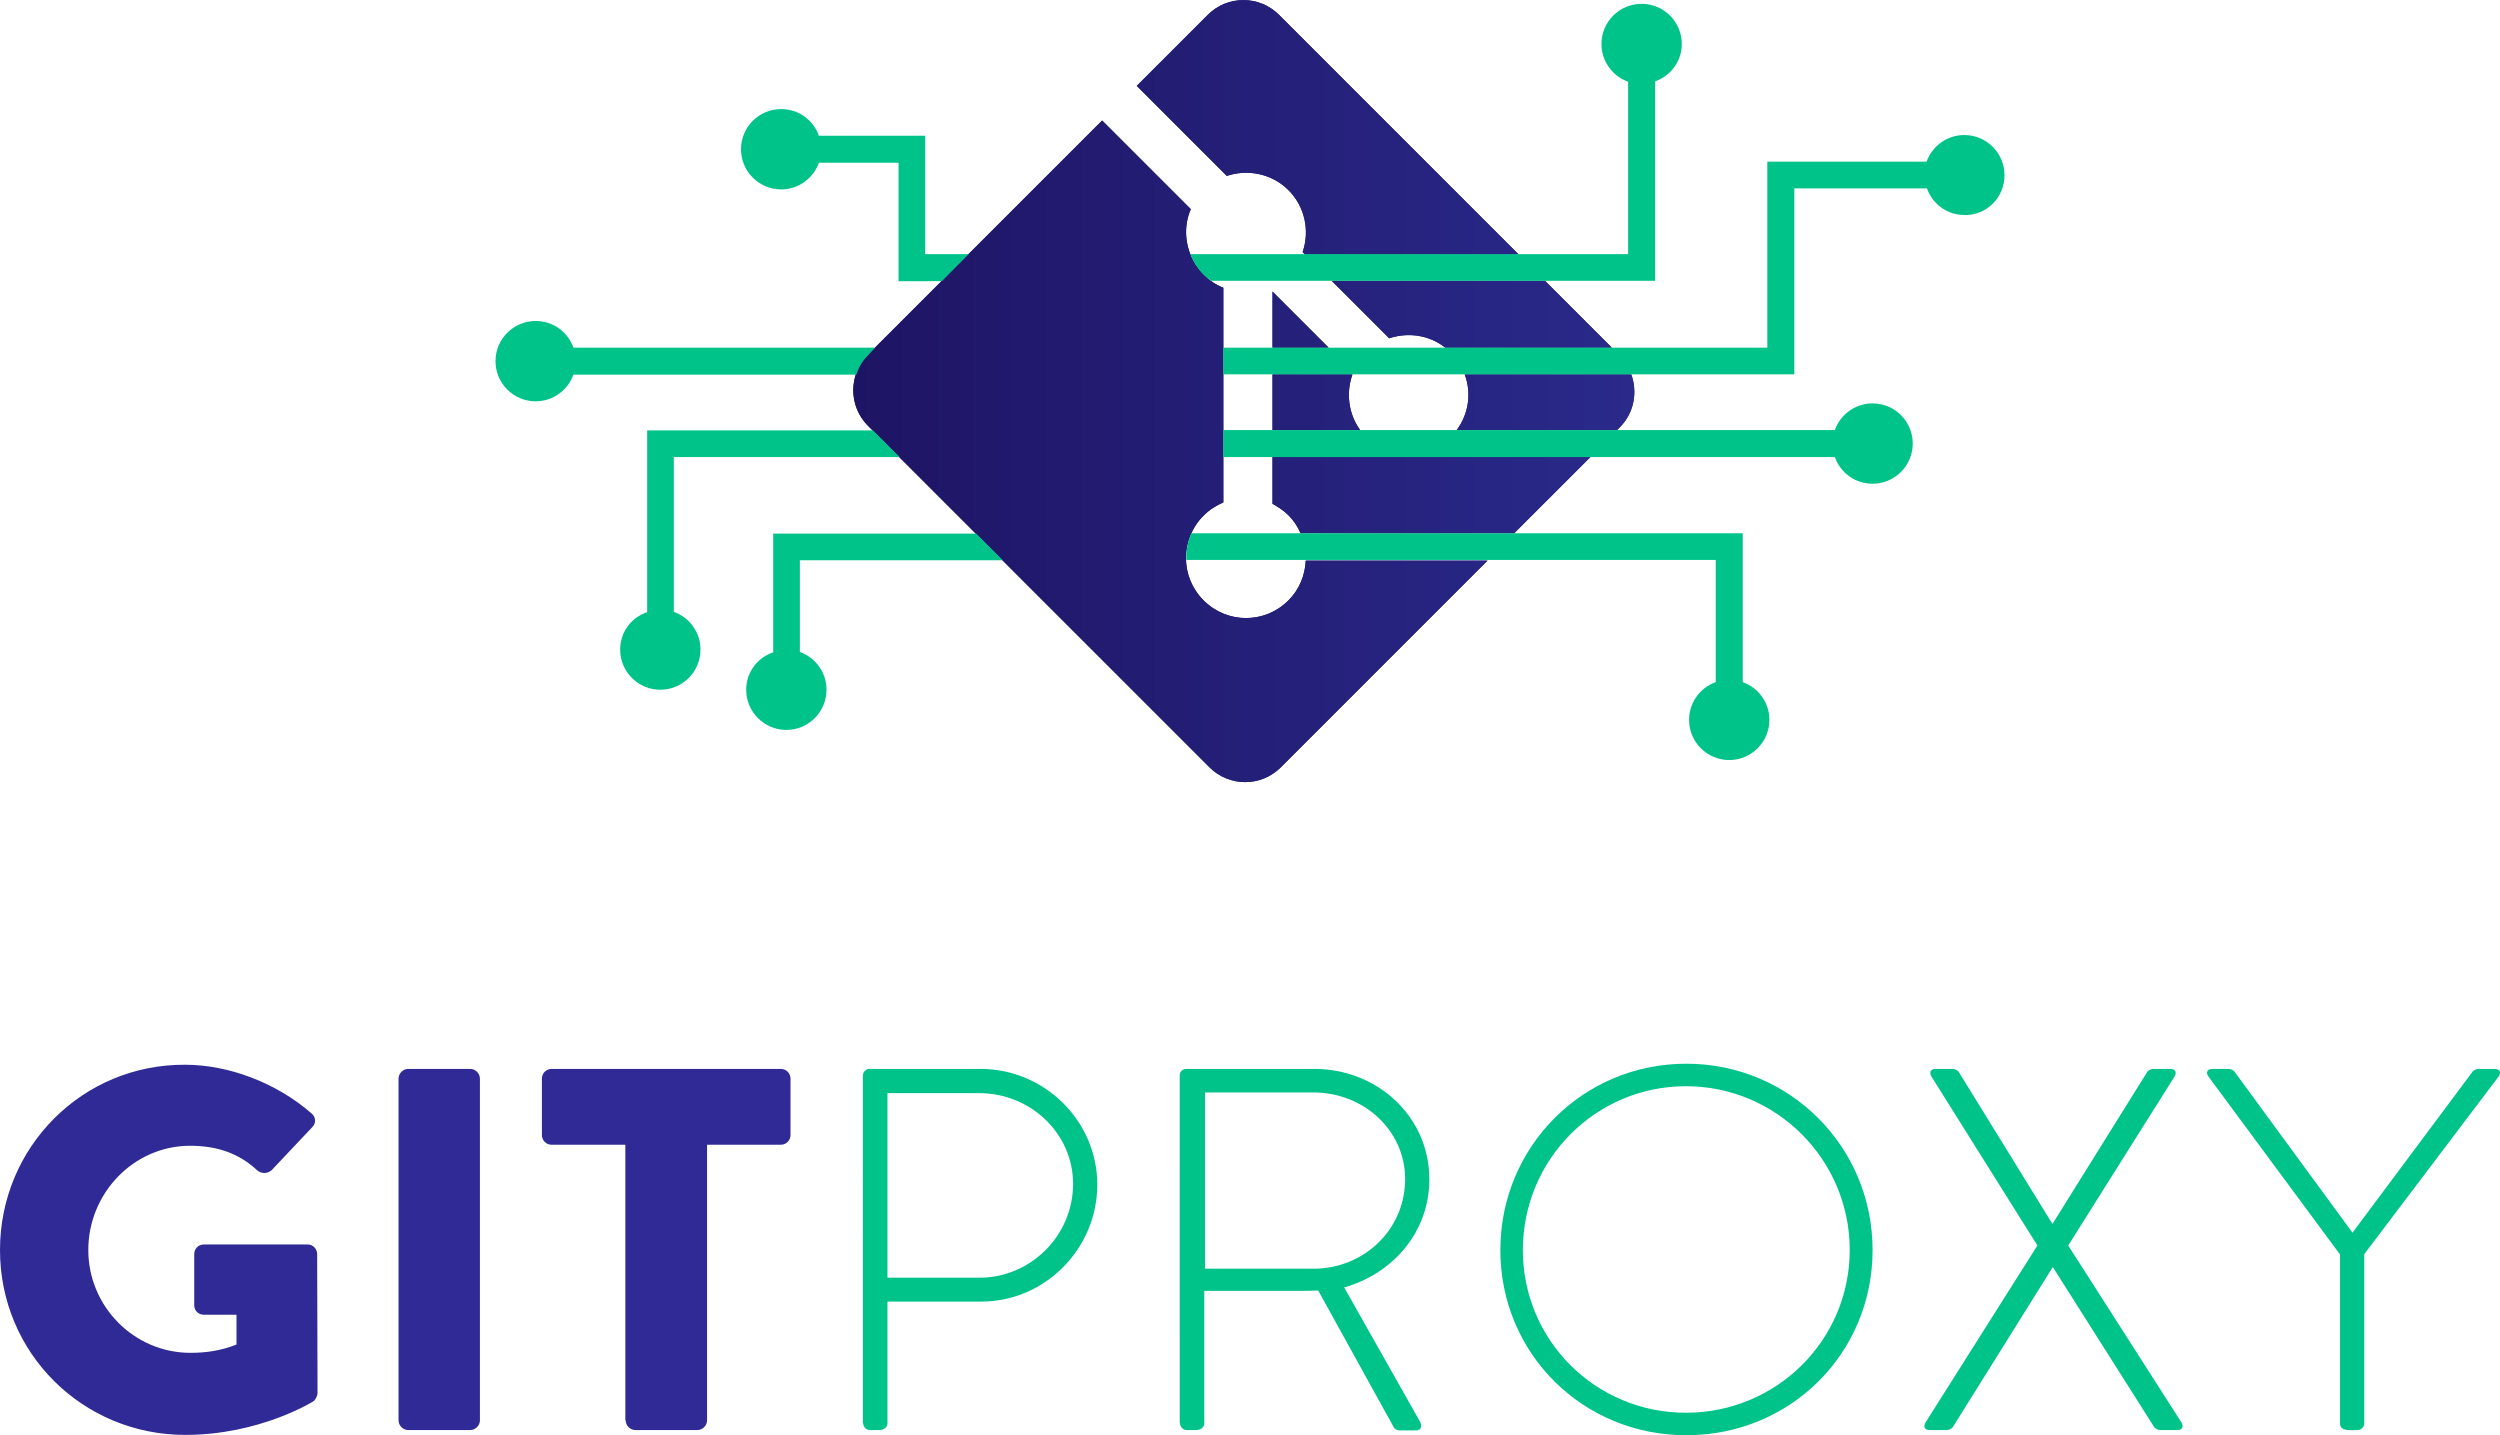 <?xml version="1.0" encoding="utf-8"?>
<!-- Generator: Adobe Illustrator 25.0.0, SVG Export Plug-In . SVG Version: 6.00 Build 0)  -->
<svg version="1.1" id="Layer_1" xmlns="http://www.w3.org/2000/svg" xmlns:xlink="http://www.w3.org/1999/xlink" x="0px" y="0px"
	 viewBox="0 0 722 414.5" style="enable-background:new 0 0 722 414.5;" xml:space="preserve">
<style type="text/css">
	.st0{clip-path:url(#SVGID_3_);}
	.st1{fill:#00C389;}
	.st2{fill:#2F2A95;}
</style>
<g>
	<g>
		<defs>
			<path id="SVGID_1_" d="M438.5,73.4L369.4,4.3c-5.7-5.7-14.9-5.7-20.6,0l-20.5,20.5l26,26c6-2,13-0.7,17.8,4.1
				c4.8,4.8,6.2,11.8,4.1,17.9l0.7,0.7H438.5L438.5,73.4z M343.9,60.4l-25.6-25.6l-67.6,67.6c-5.7,5.7-5.7,14.9,0,20.6l98.6,98.6
				c5.7,5.7,14.9,5.7,20.6,0l59.7-59.7h-52.5c-0.2,4.2-1.8,8.3-5,11.5c-6.8,6.8-17.7,6.8-24.5,0c-6.8-6.8-6.8-17.7,0-24.5
				c1.7-1.7,3.6-2.9,5.7-3.8v-62c-2.1-0.8-4-2.1-5.7-3.8c-0.8-0.8-1.5-1.7-2.1-2.6c-0.1-0.1-0.2-0.3-0.3-0.4
				C342.2,71.4,341.7,65.5,343.9,60.4L343.9,60.4z M390.6,108.1h-23.1v16.1h25.3C389.4,119.5,388.7,113.4,390.6,108.1L390.6,108.1z
				 M383.7,100.4l-16.2-16.2v16.2H383.7L383.7,100.4z M420.7,124.2h46.3l0.8-0.8c4.1-4.1,5.2-10.1,3.3-15.3H423
				C425,113.4,424.2,119.5,420.7,124.2L420.7,124.2z M372.1,148.8c1.5,1.5,2.7,3.3,3.5,5.2h61.7l22.1-22.1h-91.9v13.6
				C369.1,146.4,370.7,147.4,372.1,148.8L372.1,148.8z M417.4,100.4h48.1l-19.3-19.3h-61.6l16.6,16.6
				C406.6,95.9,412.7,96.7,417.4,100.4L417.4,100.4z"/>
		</defs>
		<linearGradient id="SVGID_2_" gradientUnits="userSpaceOnUse" x1="246.445" y1="112.869" x2="472.156" y2="112.869">
			<stop  offset="0" style="stop-color:#1E1464"/>
			<stop  offset="1" style="stop-color:#2A2A8B"/>
		</linearGradient>
		<use xlink:href="#SVGID_1_"  style="overflow:visible;fill:url(#SVGID_2_);"/>
		<clipPath id="SVGID_3_">
			<use xlink:href="#SVGID_1_"  style="overflow:visible;"/>
		</clipPath>
		<g class="st0">
			<defs>
				<rect id="SVGID_4_" x="245" y="-1.4" width="228.1" height="228.6"/>
			</defs>
			<linearGradient id="SVGID_5_" gradientUnits="userSpaceOnUse" x1="245.025" y1="112.868" x2="473.145" y2="112.868">
				<stop  offset="0" style="stop-color:#1E1464"/>
				<stop  offset="1" style="stop-color:#2A2A8B"/>
			</linearGradient>
			<use xlink:href="#SVGID_4_"  style="overflow:visible;fill:url(#SVGID_5_);"/>
			<clipPath id="SVGID_6_">
				<use xlink:href="#SVGID_4_"  style="overflow:visible;"/>
			</clipPath>
		</g>
	</g>
	<path class="st1" d="M279.7,73.4h-12.5V39.2h-30.7c-1.6-4.5-5.8-7.7-10.9-7.7c-6.4,0-11.6,5.2-11.6,11.6c0,6.4,5.2,11.6,11.6,11.6
		c5,0,9.3-3.2,10.9-7.7h23v34.2H272L279.7,73.4L279.7,73.4z"/>
	<path class="st1" d="M252.7,100.4h-87.1c-1.6-4.5-5.8-7.7-10.9-7.7c-6.4,0-11.6,5.2-11.6,11.6c0,6.4,5.2,11.6,11.6,11.6
		c5,0,9.3-3.2,10.9-7.7h81.7c0.7-2.1,1.8-4.1,3.5-5.7L252.7,100.4L252.7,100.4z"/>
	<path class="st1" d="M179.1,187.6c0,6.4,5.2,11.6,11.6,11.6c6.4,0,11.6-5.2,11.6-11.6c0-5-3.2-9.3-7.7-10.9V132h65.2l-7.7-7.7
		h-65.2v52.5C182.3,178.3,179.1,182.6,179.1,187.6L179.1,187.6z"/>
	<path class="st1" d="M215.5,199.2c0,6.4,5.2,11.6,11.6,11.6c6.4,0,11.6-5.2,11.6-11.6c0-5-3.2-9.3-7.7-10.9v-26.5h58.6l-7.7-7.7
		h-58.6v34.3C218.8,189.9,215.5,194.1,215.5,199.2L215.5,199.2z"/>
	<path class="st1" d="M578.9,50.6c0-6.4-5.2-11.6-11.6-11.6c-5,0-9.3,3.2-10.9,7.7h-46v53.7H353.3v7.7h164.9V54.4h38.3
		c1.6,4.5,5.8,7.7,10.9,7.7C573.8,62.2,578.9,57,578.9,50.6L578.9,50.6z"/>
	<path class="st1" d="M487.8,207.9c0,6.4,5.2,11.6,11.6,11.6c6.4,0,11.6-5.2,11.6-11.6c0-5-3.2-9.3-7.7-10.9v-43H344.1
		c-1.1,2.5-1.6,5.1-1.5,7.7h152.9V197C491,198.6,487.8,202.9,487.8,207.9L487.8,207.9z"/>
	<path class="st1" d="M353.3,132h176.6c1.6,4.5,5.8,7.7,10.9,7.7c6.4,0,11.6-5.2,11.6-11.6c0-6.4-5.2-11.6-11.6-11.6
		c-5,0-9.3,3.2-10.9,7.7H353.3V132L353.3,132z"/>
	<path class="st1" d="M485.7,12.7c0-6.4-5.2-11.6-11.6-11.6c-6.4,0-11.6,5.2-11.6,11.6c0,5,3.2,9.3,7.7,10.9v49.8H343.8
		c0.8,2.2,2.1,4.2,3.8,5.9c0.7,0.7,1.4,1.2,2.2,1.8H478V23.5C482.5,21.9,485.7,17.7,485.7,12.7L485.7,12.7z"/>
	<path class="st1" d="M249.3,411.1c0,1,0.9,1.9,1.9,1.9h2.7c1.5,0,2.4-0.9,2.4-1.9v-35.2h27.1c18.3,0,33.5-15.2,33.5-33.8
		c0-18.3-15.2-33.4-33.7-33.4h-32.1c-1,0-1.9,0.9-1.9,1.9V411.1L249.3,411.1z M256.3,369.1v-53.4h26.5c14.8,0,27.1,11.6,27.1,26.2
		c0,15.1-12.4,27.1-27,27.1H256.3L256.3,369.1z M340.8,411.1c0,1,0.9,1.9,1.9,1.9h2.7c1.5,0,2.4-0.9,2.4-1.9v-38.3h27.4
		c1.9,0,3.6,0,5.5-0.1l21.6,39.1c0.4,0.9,1,1.3,2.1,1.3h4.6c1.5,0,1.8-1.5,1-2.7l-21.8-38.6c14.2-4,24.6-16.1,24.6-31.2
		c0-18.2-15.1-31.9-33.2-31.9h-37c-1.2,0-1.9,0.9-1.9,1.9V411.1L340.8,411.1z M348,366.5v-51h31.3c14.5,0,26.5,10.9,26.5,25
		c0,14.8-12.1,25.9-26.4,25.9H348L348,366.5z M433.3,361c0,30,23.9,53.5,53.7,53.5c30,0,53.8-23.6,53.8-53.5
		c0-29.8-23.9-53.8-53.8-53.8C457.1,307.2,433.3,331.2,433.3,361L433.3,361z M439.8,361c0-26.1,21-47.3,47.1-47.3
		c26.1,0,47.3,21.2,47.3,47.3c0,26.1-21.2,47-47.3,47C460.8,408,439.8,387.1,439.8,361L439.8,361z M556.1,410.8
		c-0.7,1.2-0.3,2.2,1.2,2.2h4.8c0.7,0,1.5-0.3,1.9-0.9l28.8-46.1h0.1l29.2,46.1c0.4,0.6,1.2,0.9,1.9,0.9h4.8c1.5,0,1.9-1,1.2-2.2
		l-32.7-51.1l30.7-48.8c0.7-1.2,0.3-2.2-1.2-2.2h-4.8c-0.7,0-1.5,0.3-1.9,0.9l-27.3,43.8h-0.1l-27-43.8c-0.4-0.6-1.2-0.9-1.9-0.9
		h-4.8c-1.5,0-1.9,1-1.2,2.2l30.6,48.8L556.1,410.8L556.1,410.8z M675.8,411.1c0,2.4,3.1,1.9,5.1,1.9c1,0,1.9-0.9,1.9-1.9v-48.9
		l38.8-51.3c0.9-1.2,0.3-2.2-1.2-2.2h-4.5c-0.7,0-1.5,0.3-1.9,0.9l-34.6,46.4l-34-46.4c-0.4-0.6-1.2-0.9-1.9-0.9H639
		c-1.5,0-2.1,1-1.2,2.2l38,51.4V411.1L675.8,411.1z"/>
	<path class="st2" d="M0,361c0,29.8,23.9,53.4,53.5,53.4c21.6,0,37-9.7,37-9.7c0.6-0.4,1.2-1.6,1.2-2.4l-0.1-40.1
		c0-1.5-1.2-2.8-2.7-2.8h-30c-1.6,0-2.8,1.2-2.8,2.8V377c0,1.5,1.2,2.7,2.8,2.7h9.4v8.6c-4.5,1.8-8.9,2.4-13.3,2.4
		c-16.3,0-29.5-13.4-29.5-29.7c0-16.4,13.1-30.1,29.4-30.1c7.3,0,13.9,1.9,19.5,7.2c1.2,0.9,2.8,0.9,4-0.1l11.8-12.5
		c1.2-1.2,1-3-0.3-4c-10.1-8.8-23.9-14-36.4-14C23.9,307.3,0,331.2,0,361L0,361z M115.1,410.2c0,1.5,1.3,2.8,2.8,2.8h17.9
		c1.5,0,2.8-1.3,2.8-2.8v-98.7c0-1.5-1.3-2.8-2.8-2.8h-17.9c-1.5,0-2.8,1.3-2.8,2.8V410.2L115.1,410.2z M180.7,410.2
		c0,1.5,1.3,2.8,2.8,2.8h17.9c1.5,0,2.8-1.3,2.8-2.8v-79.6h21.3c1.6,0,2.8-1.3,2.8-2.8v-16.3c0-1.5-1.2-2.8-2.8-2.8h-66.2
		c-1.6,0-2.8,1.3-2.8,2.8v16.3c0,1.5,1.2,2.8,2.8,2.8h21.3V410.2L180.7,410.2z"/>
</g>
</svg>
